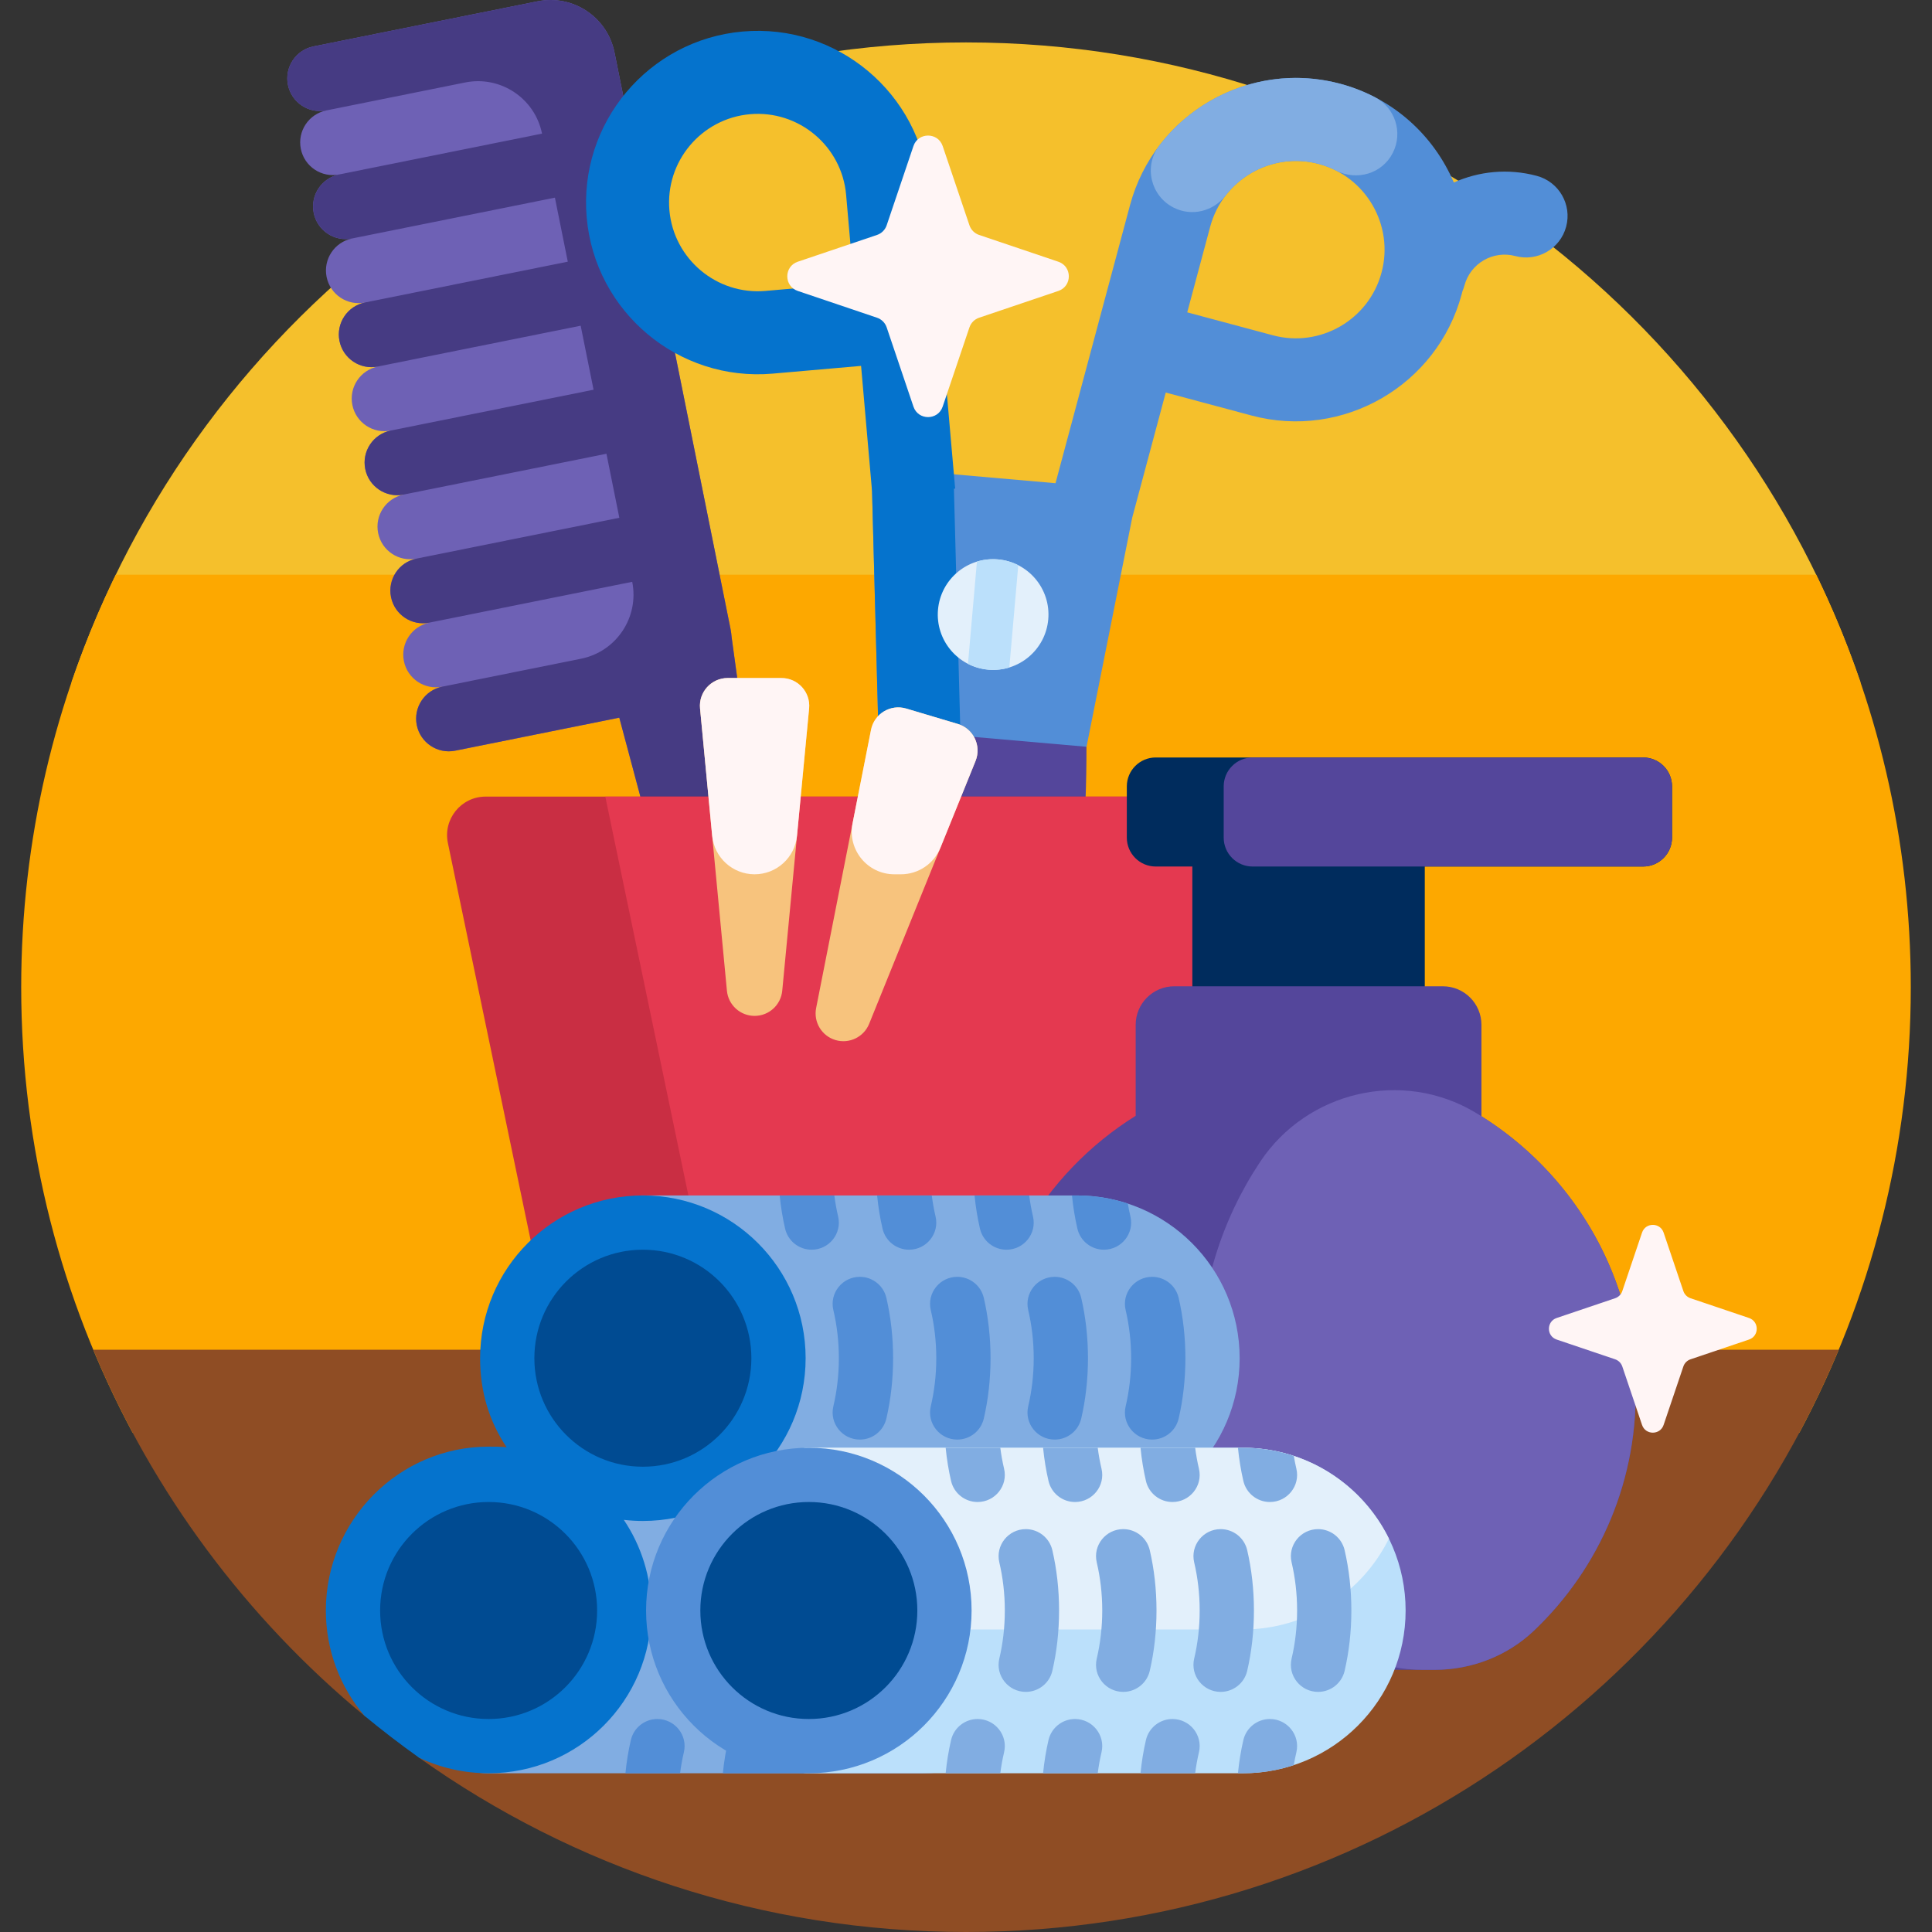 <!-- icon666.com - MILLIONS vector ICONS FREE --><svg id="Capa_1" enable-background="new 0 0 501 501" viewBox="0 0 501 501" xmlns="http://www.w3.org/2000/svg"><rect x="0" y="0" width="501" height="501" fill="#333333" stroke="none"/><g><path d="m18.517 176.997c32.87-96.546 124.316-165.997 231.983-165.997s199.113 69.451 231.983 165.997z" fill="#f5c02c"></path><path d="m30.025 149.028h440.95c15.712 32.323 24.525 68.618 24.525 106.972 0 41.771-10.453 81.101-28.887 115.515h-432.226c-18.433-34.414-28.887-73.744-28.887-115.515 0-38.354 8.813-74.649 24.525-106.972z" fill="#fda800"></path><path d="m213.989 342.344-24.278-177.203c-.052-.703-.148-1.411-.29-2.12l-30.069-149.423c-1.845-9.169-10.774-15.107-19.944-13.262l-58.109 11.694c-4.585.922-7.553 5.387-6.631 9.972.923 4.584 5.387 7.553 9.971 6.631-4.584.923-7.553 5.387-6.63 9.972s5.387 7.554 9.972 6.631c-4.585.923-7.553 5.387-6.631 9.972.923 4.585 5.387 7.554 9.972 6.631-4.585.923-7.553 5.387-6.631 9.972.923 4.584 5.387 7.553 9.972 6.631-4.585.922-7.553 5.387-6.631 9.972.923 4.584 5.387 7.553 9.972 6.631-4.585.922-7.553 5.387-6.631 9.972.923 4.585 5.387 7.554 9.972 6.631-4.585.923-7.553 5.387-6.631 9.972.923 4.584 5.387 7.553 9.972 6.631-4.585.922-7.553 5.387-6.631 9.972.923 4.584 5.387 7.553 9.972 6.631-4.585.922-7.553 5.387-6.631 9.972s5.387 7.553 9.972 6.631c-4.585.922-7.553 5.387-6.631 9.972.923 4.585 5.387 7.554 9.972 6.631-4.585.923-7.553 5.387-6.631 9.972.923 4.585 5.387 7.554 9.972 6.631l42.544-8.561 42.327 158.474z" fill="#6e61b5"></path><path d="m476.819 350c-36.866 88.66-124.312 151-226.319 151-52.852 0-101.794-16.735-141.819-45.195-2.447-1.74-1.677-7.407-4.056-9.233-2.334-1.792-7.819.258-10.085-1.615-30.57-25.26-54.907-57.797-70.359-94.957z" fill="#8f4d24"></path><path d="m202.921 344.571-42.327-158.474-42.544 8.561c-4.585.923-9.049-2.046-9.972-6.631-.922-4.584 2.046-9.049 6.631-9.972l35.973-7.239c9.169-1.845 15.107-10.774 13.262-19.944l-52.575 10.58c-4.585.922-9.049-2.046-9.972-6.631s2.046-9.049 6.631-9.972l52.575-10.58-3.341-16.603-52.575 10.58c-4.585.923-9.049-2.046-9.972-6.631-.923-4.584 2.046-9.049 6.631-9.972l52.575-10.58-3.341-16.603-52.575 10.58c-4.585.922-9.049-2.046-9.972-6.631-.923-4.585 2.046-9.049 6.631-9.972l52.575-10.58-3.341-16.603-52.575 10.58c-4.585.923-9.049-2.046-9.972-6.631-.922-4.584 2.046-9.049 6.631-9.972l52.575-10.58c-1.845-9.169-10.774-15.107-19.944-13.262l-35.973 7.244c-4.585.922-9.049-2.046-9.972-6.631-.922-4.585 2.046-9.049 6.631-9.972l58.109-11.693c9.169-1.845 18.099 4.092 19.944 13.262l30.069 149.424c.143.709.239 1.417.29 2.12l24.278 177.203z" fill="#463b83"></path><path d="m237.87 238.924c2.04-23.322 5.537-45.934 10.317-67.601 2.8-12.692 10.317-20.009 18.601-22.296 7.46 3.291 13.347 10.253 14.08 20.573 1.292 18.197 1.17 36.953-.501 56.05-2.391 27.327-28.457 152.34-42.014 193.145-2.383-66.611-2.607-155.59-.483-179.871z" fill="#54469b"></path><path d="m398.52 45.607c-7.44-1.994-14.982-1.207-21.518 1.719-5.186-12.165-15.703-21.919-29.438-25.6-23.716-6.354-48.18 7.77-54.535 31.486l-8.739 32.613v.001l-10.579 39.479-47.738-4.176 1.798 67.799 53.987 4.723 11.85-59.427 8.69-32.431 22.217 5.953c23.716 6.354 48.18-7.77 54.534-31.486.067-.249.13-.498.192-.747.208-.48.384-.981.523-1.502 1.536-5.733 7.45-9.147 13.183-7.611 5.742 1.538 11.644-1.869 13.183-7.611 1.539-5.741-1.868-11.644-7.61-13.182zm-68.433 41.345-22.216-5.953 5.953-22.216c3.282-12.25 15.919-19.546 28.169-16.264s19.546 15.919 16.263 28.169c-3.283 12.251-15.919 19.547-28.169 16.264z" fill="#528ed7"></path><path d="m300.595 37.784c10.629-13.941 29.014-20.869 46.969-16.058 3.169.849 6.166 2.022 8.967 3.472 5.238 2.714 7.327 9.131 4.668 14.398l-.019.037c-2.728 5.405-9.309 7.349-14.705 4.604-1.404-.714-2.902-1.294-4.483-1.717-9.226-2.472-18.67 1.056-24.174 8.181-3.185 4.123-8.785 5.502-13.436 3.154l-.04-.02c-5.972-3.016-7.804-10.73-3.747-16.051z" fill="#81ade2"></path><path d="m227.772 188.928 21.296 1.863-1.699-64.057.319-.028-5.16-58.975-1.67-19.084c-2.14-24.459-23.78-42.617-48.239-40.477s-42.617 23.78-40.477 48.239 23.779 42.617 48.238 40.477l22.913-2.005 2.846 32.53zm-6.354-115.492-22.913 2.005c-12.634 1.105-23.812-8.274-24.917-20.908s8.274-23.812 20.908-24.917 23.812 8.274 24.917 20.908l1.67 19.084.081.926z" fill="#0573cd"></path><path d="m256.283 173.656c-7.896-.691-13.737-7.652-13.046-15.548s7.652-13.737 15.548-13.046 13.737 7.652 13.046 15.548-7.652 13.736-15.548 13.046z" fill="#e3f0fb"></path><path d="m253.333 145.632c1.714-.525 3.556-.736 5.452-.57s3.673.693 5.27 1.509l-2.32 26.515c-1.714.525-3.556.736-5.452.57s-3.673-.693-5.27-1.508z" fill="#bbe0fb"></path><path d="m125.934 206.572h195.404c6.343 0 11.083 5.83 9.79 12.04l-47.492 227.96h-120l-47.492-227.96c-1.294-6.211 3.446-12.04 9.79-12.04z" fill="#c92e43"></path><path d="m321.337 206.571c2.628 0 4.981 1.001 6.744 2.615l-25.287 121.378h-120l-25.832-123.993z" fill="#e43950"></path><path d="m433.59 203.926v13.278c0 4.142-3.358 7.5-7.5 7.5h-56.62v60.676h-60.276v-60.676h-9.491c-4.142 0-7.5-3.357-7.5-7.5v-13.278c0-4.142 3.358-7.5 7.5-7.5h126.387c4.142 0 7.5 3.358 7.5 7.5z" fill="#002c5d"></path><path d="m397.833 422.81c-6.941 6.611-16.222 10.204-25.808 10.204h-65.381c-9.666 0-18.998-3.676-25.979-10.362-16.124-15.442-26.165-37.186-26.165-61.274 0-30.392 15.982-57.051 40-72.031v-23.587c0-5.523 4.477-10 10-10h69.664c5.523 0 10 4.477 10 10v23.702c23.078 14.492 38.824 39.775 39.935 68.555.985 25.506-9.296 48.629-26.266 64.793zm-80.509-205.606v-13.277c0-4.142 3.358-7.5 7.5-7.5h101.266c4.142 0 7.5 3.358 7.5 7.5v13.277c0 4.142-3.358 7.5-7.5 7.5h-101.266c-4.143 0-7.5-3.358-7.5-7.5z" fill="#54469b"></path><path d="m397.767 422.873c-6.925 6.583-16.187 10.141-25.742 10.141h-2.982c-10.947 0-21.453-4.279-29.314-11.897-17.683-17.133-28.674-41.132-28.674-67.699 0-19.28 5.789-37.209 15.723-52.141 12.214-18.36 36.919-24.091 55.84-12.763 23.92 14.32 40.346 40.085 41.482 69.503.986 25.539-9.324 48.689-26.333 64.856z" fill="#6e61b5"></path><path d="m281.462 417.631c0 23.31-18.896 42.206-42.206 42.206h-112.55c-.064 0-.129 0-.193 0-11.092-.05-19.872-9.427-19.546-20.514.694-23.568 7.613-63.898 24.49-63.898h107.798c23.311 0 42.207 18.896 42.207 42.206z" fill="#81ade2"></path><path d="m195.736 445.769c-3.282 0-6.139 2.259-6.88 5.456-.641 2.764-1.115 5.642-1.406 8.613h21.463c.238-1.869.569-3.69.983-5.447 1.04-4.41-9.63-8.622-14.16-8.622zm-25.265 0c-3.282 0-6.139 2.259-6.88 5.456-.641 2.764-1.115 5.642-1.406 8.613h14.172c.238-1.869.569-3.69.983-5.447 1.04-4.41-2.339-8.622-6.869-8.622z" fill="#528ed7"></path><path d="m279.256 394.412h-112.55c-23.31 0-23.31-84.412 0-84.412h112.55c23.31 0 42.206 18.896 42.206 42.206 0 23.31-18.896 42.206-42.206 42.206z" fill="#81ade2"></path><path d="m208.912 352.206c0 23.31-18.896 42.206-42.206 42.206-1.671 0-3.32-.098-4.94-.287 4.513 6.718 7.146 14.804 7.146 23.505 0 23.31-18.896 42.206-42.206 42.206-6.449 0-12.56-1.447-18.026-4.033-4.847-3.447-9.564-7.066-14.141-10.848-6.261-7.363-10.039-16.903-10.039-27.325 0-23.31 18.893-42.49 42.203-42.49 1.671 0 3.054-.023 4.675.166-4.513-6.718-6.878-14.399-6.878-23.1 0-23.31 18.896-42.206 42.206-42.206 23.31 0 42.206 18.897 42.206 42.206z" fill="#0573cd"></path><path d="m307.393 352.206c0 5.494-.612 10.75-1.747 15.647-.741 3.198-3.598 5.456-6.88 5.456-4.531 0-7.909-4.212-6.869-8.622.92-3.899 1.427-8.112 1.427-12.481s-.508-8.582-1.427-12.481c-1.04-4.409 2.338-8.622 6.869-8.622 3.282 0 6.139 2.258 6.88 5.456 1.136 4.897 1.747 10.154 1.747 15.647zm-77.542 15.647c1.135-4.896 1.747-10.153 1.747-15.647s-.612-10.75-1.747-15.647c-.741-3.198-3.598-5.456-6.88-5.456-4.531 0-7.909 4.213-6.869 8.622.92 3.899 1.427 8.112 1.427 12.481s-.508 8.582-1.427 12.481c-1.04 4.41 2.338 8.622 6.869 8.622 3.282 0 6.138-2.258 6.88-5.456zm25.265 0c1.135-4.896 1.747-10.153 1.747-15.647s-.612-10.75-1.747-15.647c-.741-3.198-3.598-5.456-6.88-5.456-4.531 0-7.909 4.213-6.869 8.622.92 3.899 1.427 8.112 1.427 12.481s-.508 8.582-1.427 12.481c-1.04 4.41 2.338 8.622 6.869 8.622 3.282 0 6.139-2.258 6.88-5.456zm25.265 0c1.135-4.896 1.747-10.153 1.747-15.647s-.612-10.75-1.747-15.647c-.741-3.198-3.598-5.456-6.88-5.456-4.53 0-7.909 4.213-6.869 8.622.92 3.899 1.427 8.112 1.427 12.481s-.507 8.582-1.427 12.481c-1.04 4.41 2.339 8.622 6.869 8.622 3.282 0 6.139-2.258 6.88-5.456zm5.885-43.784c4.53 0 7.909-4.212 6.869-8.622-.257-1.089-.482-2.204-.672-3.338-4.155-1.368-8.594-2.108-13.207-2.108h-1.276c.291 2.971.765 5.85 1.406 8.613.741 3.196 3.598 5.455 6.88 5.455zm-75.795 0c4.53 0 7.909-4.212 6.869-8.622-.414-1.756-.745-3.578-.983-5.447h-14.172c.291 2.971.765 5.85 1.406 8.613.741 3.197 3.598 5.456 6.88 5.456zm25.265 0c4.53 0 7.909-4.212 6.869-8.622-.414-1.756-.745-3.578-.983-5.447h-14.172c.291 2.971.765 5.85 1.406 8.613.741 3.197 3.598 5.456 6.88 5.456zm25.265 0c4.53 0 7.909-4.212 6.869-8.622-.414-1.756-.745-3.578-.983-5.447h-14.172c.291 2.971.765 5.85 1.406 8.613.741 3.197 3.598 5.456 6.88 5.456z" fill="#528ed7"></path><path d="m322.294 459.837h-112.55c-23.31 0-23.31-84.412 0-84.412h112.55c23.31 0 42.206 18.896 42.206 42.206 0 23.31-18.896 42.206-42.206 42.206z" fill="#bbe0fb"></path><path d="m322.294 375.425c16.617 0 30.99 9.604 37.875 23.563-6.885 13.959-21.258 23.563-37.875 23.563h-112.55c-16.617 0-16.617-47.125 0-47.125h112.55z" fill="#e3f0fb"></path><path d="m209.744 459.837c-23.31 0-42.206-18.896-42.206-42.206 0-23.31 18.896-42.206 42.206-42.206 23.31 0 42.206 18.896 42.206 42.206 0 23.31-18.896 42.206-42.206 42.206z" fill="#528ed7"></path><path d="m154.844 417.631c0 15.54-12.598 28.137-28.137 28.137s-28.137-12.598-28.137-28.137c0-15.54 12.598-28.137 28.137-28.137s28.137 12.597 28.137 28.137zm11.862-93.562c-15.54 0-28.137 12.598-28.137 28.137s12.598 28.137 28.137 28.137 28.137-12.598 28.137-28.137-12.597-28.137-28.137-28.137zm43.038 65.425c-15.54 0-28.137 12.598-28.137 28.137 0 15.54 12.598 28.137 28.137 28.137s28.137-12.598 28.137-28.137c.001-15.54-12.597-28.137-28.137-28.137z" fill="#004b92"></path><path d="m350.431 417.631c0 5.494-.612 10.75-1.747 15.647-.741 3.197-3.598 5.456-6.88 5.456-4.53 0-7.909-4.212-6.869-8.622.92-3.899 1.427-8.112 1.427-12.481 0-4.368-.507-8.581-1.427-12.481-1.04-4.409 2.339-8.622 6.869-8.622 3.282 0 6.139 2.258 6.88 5.456 1.136 4.897 1.747 10.154 1.747 15.647zm-77.542 15.648c1.135-4.897 1.747-10.154 1.747-15.647s-.612-10.75-1.747-15.647c-.741-3.198-3.598-5.456-6.88-5.456-4.53 0-7.909 4.213-6.869 8.622.92 3.9 1.427 8.113 1.427 12.481 0 4.369-.507 8.582-1.427 12.481-1.04 4.41 2.339 8.622 6.869 8.622 3.282-.001 6.139-2.259 6.88-5.456zm25.265 0c1.135-4.897 1.747-10.154 1.747-15.647s-.612-10.75-1.747-15.647c-.741-3.198-3.598-5.456-6.88-5.456-4.53 0-7.909 4.213-6.869 8.622.92 3.9 1.427 8.113 1.427 12.481 0 4.369-.508 8.582-1.427 12.481-1.04 4.41 2.339 8.622 6.869 8.622 3.282-.001 6.139-2.259 6.88-5.456zm25.265 0c1.135-4.897 1.747-10.154 1.747-15.647s-.612-10.75-1.747-15.647c-.741-3.198-3.598-5.456-6.88-5.456-4.53 0-7.909 4.213-6.869 8.622.92 3.9 1.427 8.113 1.427 12.481 0 4.369-.507 8.582-1.427 12.481-1.04 4.41 2.338 8.622 6.869 8.622 3.282-.001 6.139-2.259 6.88-5.456zm-19.38 12.49c-3.282 0-6.139 2.259-6.88 5.456-.641 2.764-1.115 5.642-1.406 8.613h14.172c.238-1.869.569-3.69.983-5.447 1.04-4.41-2.338-8.622-6.869-8.622zm-25.265 0c-3.282 0-6.139 2.259-6.88 5.456-.641 2.764-1.115 5.642-1.406 8.613h14.172c.238-1.869.569-3.69.983-5.447 1.04-4.41-2.338-8.622-6.869-8.622zm50.531-56.275c4.53 0 7.909-4.212 6.869-8.622-.257-1.089-.482-2.204-.672-3.338-4.155-1.368-8.594-2.108-13.207-2.108h-1.276c.291 2.971.765 5.85 1.406 8.613.741 3.196 3.597 5.455 6.88 5.455zm0 56.275c-3.282 0-6.139 2.259-6.88 5.456-.641 2.764-1.115 5.642-1.406 8.613h1.276c4.613 0 9.052-.74 13.207-2.108.19-1.135.415-2.249.672-3.339 1.039-4.41-2.339-8.622-6.869-8.622zm-75.796-56.275c4.53 0 7.909-4.212 6.869-8.622-.415-1.756-.745-3.578-.983-5.447h-14.172c.291 2.971.765 5.85 1.406 8.613.741 3.197 3.598 5.456 6.88 5.456zm25.265 0c4.53 0 7.909-4.212 6.869-8.622-.414-1.756-.745-3.578-.983-5.447h-14.172c.291 2.971.765 5.85 1.406 8.613.741 3.197 3.598 5.456 6.88 5.456zm25.265 0c4.53 0 7.909-4.212 6.869-8.622-.415-1.756-.745-3.578-.983-5.447h-14.172c.291 2.971.765 5.85 1.406 8.613.741 3.197 3.598 5.456 6.88 5.456zm-50.53 56.275c-3.282 0-6.139 2.259-6.88 5.456-.641 2.764-1.115 5.642-1.406 8.613h14.172c.238-1.869.569-3.69.983-5.447 1.04-4.41-2.339-8.622-6.869-8.622z" fill="#81ade2"></path><path d="m425.809 369.508-5.123-15.164c-.295-.872-.98-1.557-1.852-1.852l-15.164-5.123c-2.677-.904-2.677-4.69 0-5.594l15.164-5.123c.872-.295 1.557-.98 1.852-1.852l5.123-15.164c.904-2.677 4.69-2.677 5.594 0l5.123 15.164c.295.872.98 1.557 1.852 1.852l15.164 5.123c2.677.904 2.677 4.69 0 5.594l-15.164 5.123c-.872.295-1.557.98-1.852 1.852l-5.123 15.164c-.904 2.676-4.69 2.676-5.594 0zm-181.358-264.067 6.941-20.544c.399-1.182 1.327-2.11 2.509-2.509l20.544-6.941c3.626-1.225 3.626-6.354 0-7.579l-20.544-6.941c-1.182-.399-2.11-1.327-2.509-2.509l-6.941-20.544c-1.225-3.626-6.354-3.626-7.579 0l-6.941 20.544c-.399 1.182-1.327 2.11-2.509 2.509l-20.544 6.941c-3.626 1.225-3.626 6.354 0 7.579l20.544 6.941c1.182.399 2.11 1.327 2.509 2.509l6.941 20.544c1.225 3.626 6.353 3.626 7.579 0z" fill="#fff5f5"></path><path d="m252.977 197.331-27.593 68.167c-1.394 3.443-5.177 5.262-8.736 4.201-3.56-1.061-5.729-4.654-5.01-8.298l14.234-72.149c.822-4.168 5.055-6.723 9.126-5.51l13.359 3.982c4.071 1.214 6.214 5.669 4.62 9.607zm-50.332-21.51h-13.939c-4.249 0-7.575 3.658-7.172 7.887l6.97 73.208c.352 3.698 3.458 6.521 7.172 6.521s6.82-2.824 7.172-6.521l6.97-73.208c.401-4.229-2.925-7.887-7.173-7.887z" fill="#f7c37d"></path><path d="m252.976 197.331-9.102 22.485c-1.689 4.172-5.74 6.903-10.242 6.903h-1.712c-6.961 0-12.187-6.358-10.84-13.188l4.79-24.281c.822-4.168 5.055-6.724 9.126-5.51l13.358 3.982c4.074 1.216 6.217 5.671 4.622 9.609zm-50.331-21.51h-13.939c-4.249 0-7.575 3.658-7.172 7.887l3.143 33.009c.54 5.671 5.303 10.002 10.999 10.002s10.459-4.331 10.999-10.002l3.143-33.009c.401-4.229-2.925-7.887-7.173-7.887z" fill="#fff5f5"></path></g></svg>